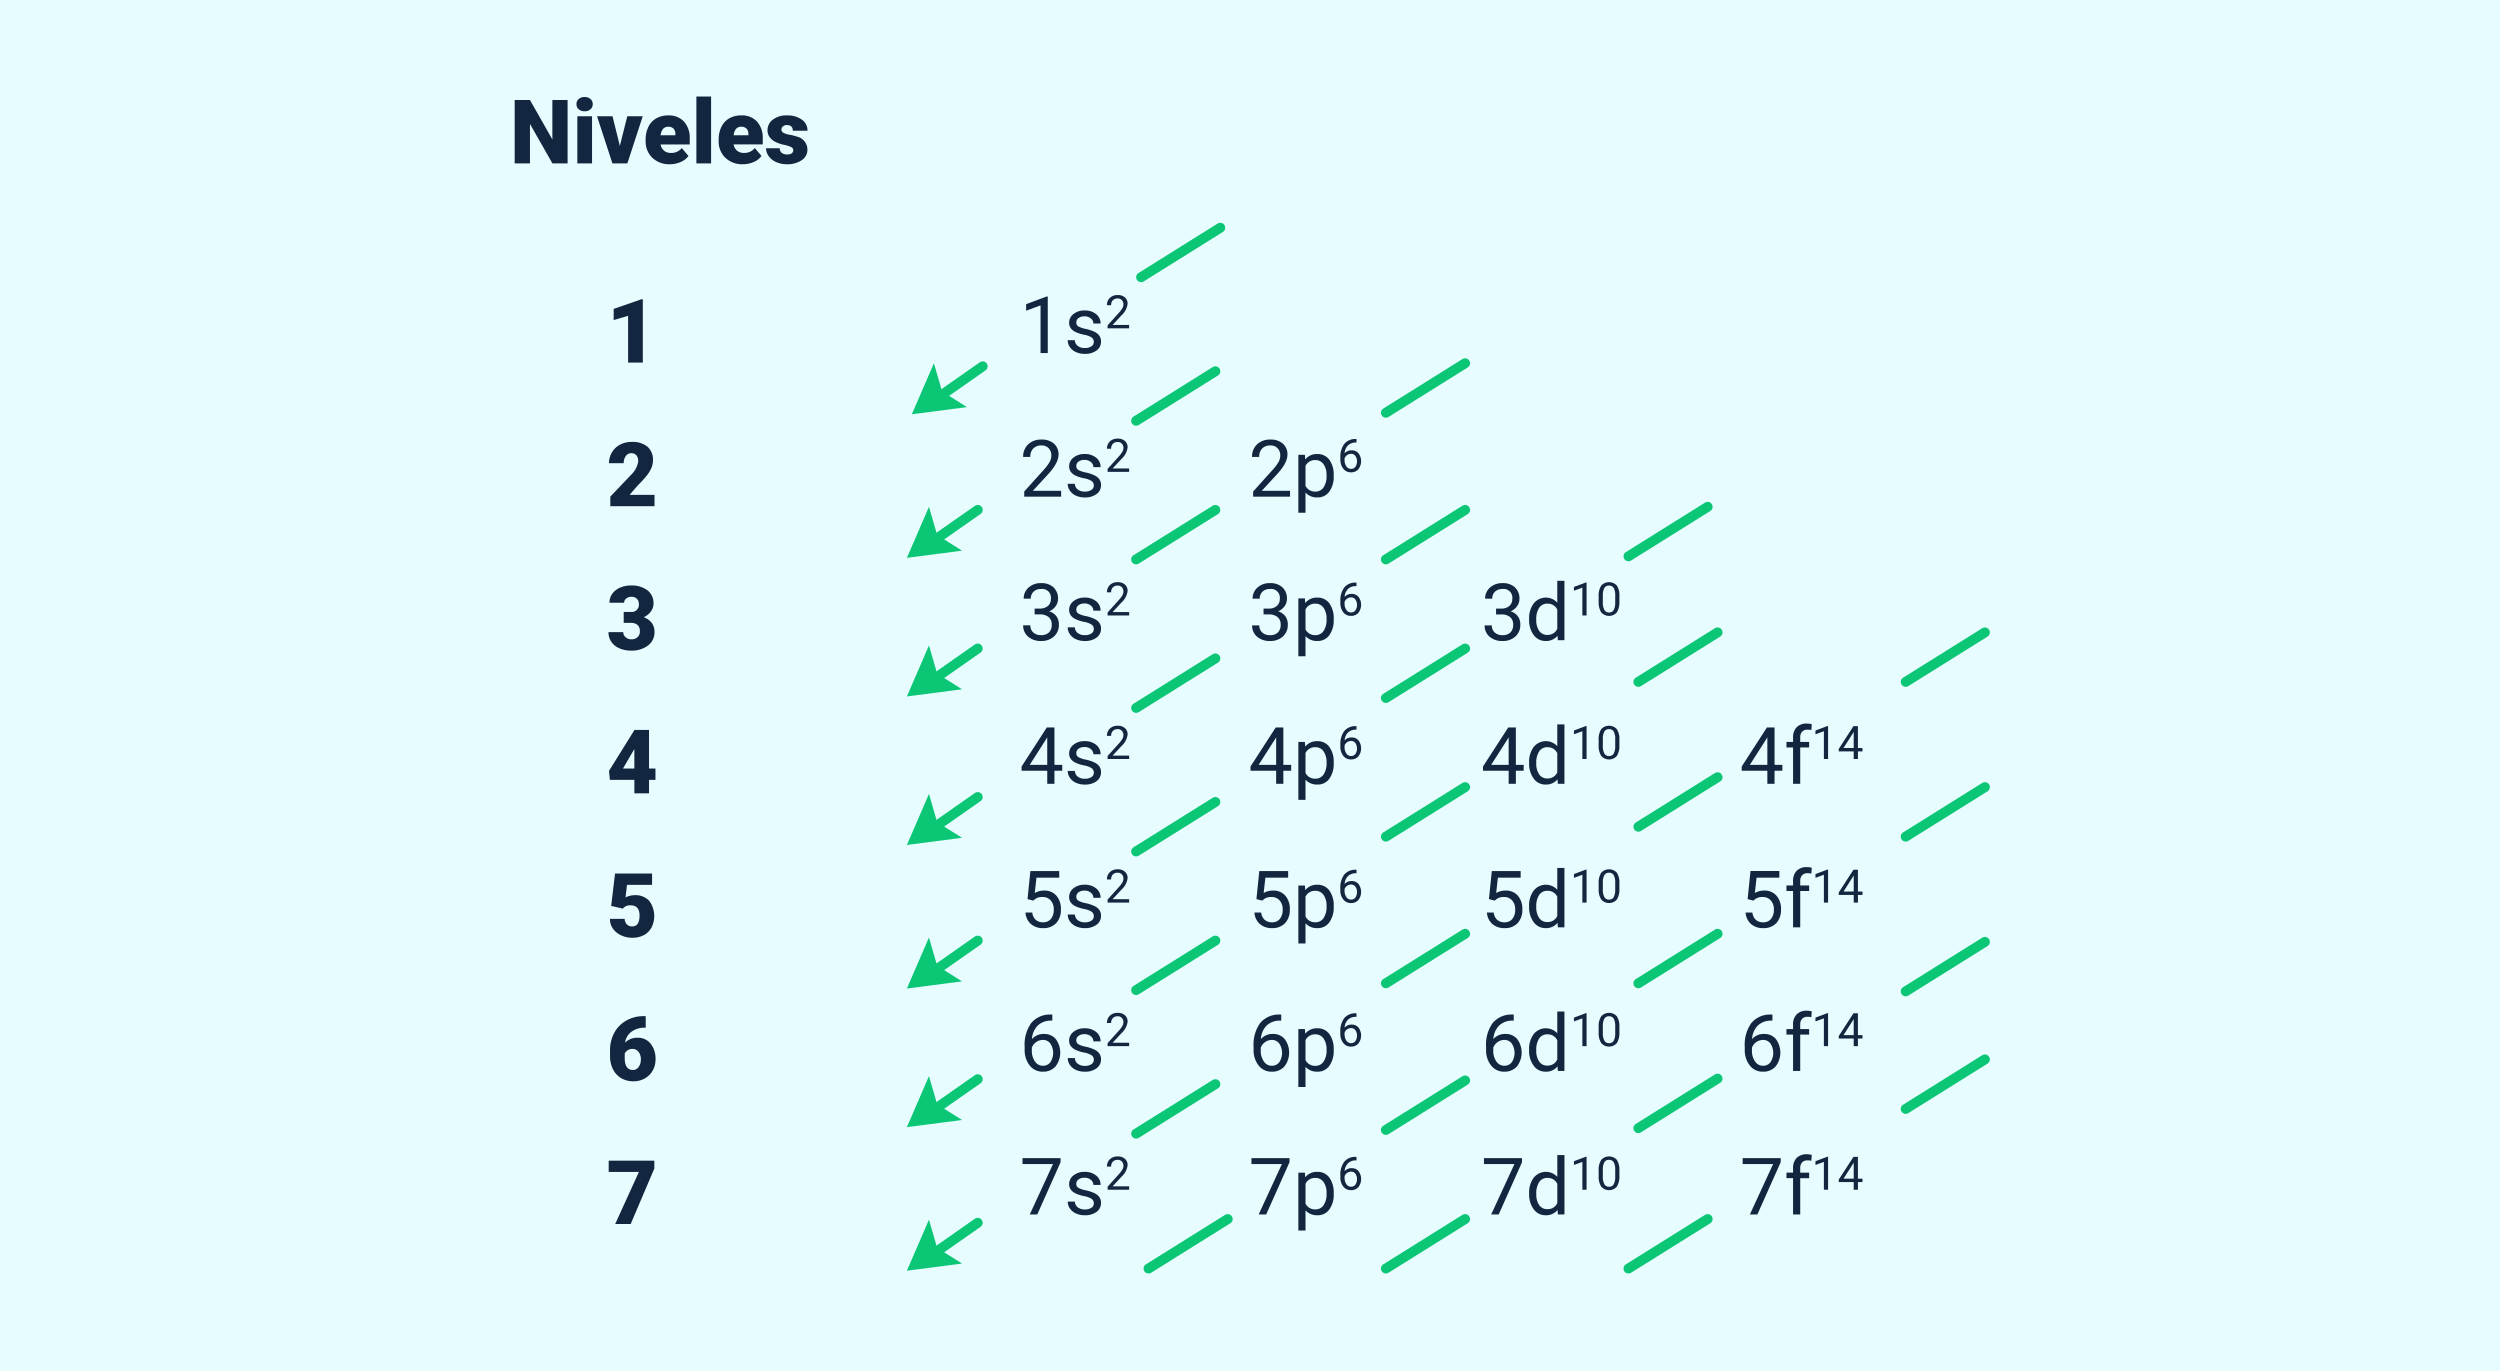 <svg xmlns="http://www.w3.org/2000/svg" width="505" height="276.856" viewBox="0 0 505 276.856">
  <g id="Grupo_1108954" data-name="Grupo 1108954" transform="translate(-810.051 -6791.619)">
    <path id="BG" d="M0,0H505V276.856H0Z" transform="translate(810.051 6791.619)" fill="#e6fcff"/>
    <path id="Trazado_899904" data-name="Trazado 899904" d="M11.654,0H8.587L4.052-7.963V0H.967V-12.8H4.052L8.578-4.834V-12.8h3.076Zm4.939,0H13.623V-9.51h2.971ZM13.447-11.962A1.322,1.322,0,0,1,13.9-13a1.724,1.724,0,0,1,1.187-.4,1.724,1.724,0,0,1,1.187.4,1.322,1.322,0,0,1,.457,1.037,1.322,1.322,0,0,1-.457,1.037,1.724,1.724,0,0,1-1.187.4,1.724,1.724,0,0,1-1.187-.4A1.322,1.322,0,0,1,13.447-11.962ZM22.21-3.524l1.5-5.985h3.12L23.73,0H20.707L17.6-9.51h3.129ZM32.317.176a4.889,4.889,0,0,1-3.542-1.305,4.507,4.507,0,0,1-1.354-3.4v-.246a5.84,5.84,0,0,1,.541-2.575A3.955,3.955,0,0,1,29.54-9.075,4.763,4.763,0,0,1,32-9.686a4.117,4.117,0,0,1,3.164,1.244,4.887,4.887,0,0,1,1.16,3.467v1.151H30.437a2.135,2.135,0,0,0,.694,1.257,2.066,2.066,0,0,0,1.389.457,2.662,2.662,0,0,0,2.2-.984l1.354,1.6A3.784,3.784,0,0,1,34.5-.277,5.3,5.3,0,0,1,32.317.176ZM31.983-7.4q-1.3,0-1.547,1.723h2.988v-.229a1.467,1.467,0,0,0-.36-1.1A1.434,1.434,0,0,0,31.983-7.4ZM40.641,0H37.67V-13.5h2.971Zm6.425.176a4.889,4.889,0,0,1-3.542-1.305,4.507,4.507,0,0,1-1.354-3.4v-.246a5.84,5.84,0,0,1,.541-2.575,3.955,3.955,0,0,1,1.578-1.727,4.763,4.763,0,0,1,2.461-.611,4.117,4.117,0,0,1,3.164,1.244,4.887,4.887,0,0,1,1.16,3.467v1.151H45.185a2.135,2.135,0,0,0,.694,1.257,2.066,2.066,0,0,0,1.389.457,2.662,2.662,0,0,0,2.2-.984l1.354,1.6A3.784,3.784,0,0,1,49.25-.277,5.3,5.3,0,0,1,47.065.176ZM46.731-7.4q-1.3,0-1.547,1.723h2.988v-.229a1.467,1.467,0,0,0-.36-1.1A1.434,1.434,0,0,0,46.731-7.4ZM57.243-2.672a.684.684,0,0,0-.4-.606,6.016,6.016,0,0,0-1.5-.475A6.853,6.853,0,0,1,53.517-4.4a3.062,3.062,0,0,1-1.1-.971,2.319,2.319,0,0,1-.378-1.31,2.628,2.628,0,0,1,1.081-2.158,4.453,4.453,0,0,1,2.83-.848,4.934,4.934,0,0,1,3.023.853,2.666,2.666,0,0,1,1.143,2.241H57.146q0-1.143-1.2-1.143a1.194,1.194,0,0,0-.782.259.8.8,0,0,0-.316.646.737.737,0,0,0,.387.642,3.654,3.654,0,0,0,1.235.4,10.671,10.671,0,0,1,1.49.378A2.706,2.706,0,0,1,60.1-2.76,2.491,2.491,0,0,1,58.944-.642a5.068,5.068,0,0,1-2.993.817,5.172,5.172,0,0,1-2.18-.439,3.645,3.645,0,0,1-1.494-1.2,2.707,2.707,0,0,1-.536-1.591H54.51a1.145,1.145,0,0,0,.439.962,1.808,1.808,0,0,0,1.081.3,1.422,1.422,0,0,0,.91-.246A.787.787,0,0,0,57.243-2.672Z" transform="translate(913.051 6824.619)" fill="#12263f"/>
    <path id="Trazado_899905" data-name="Trazado 899905" d="M7.348,0H4.377V-9.457L1.459-8.6v-2.25L7.075-12.8h.272ZM9.712,29H.782V27.066L4.9,22.742a4.909,4.909,0,0,0,1.521-2.751,1.913,1.913,0,0,0-.36-1.257A1.287,1.287,0,0,0,5.01,18.3a1.3,1.3,0,0,0-1.1.576,2.366,2.366,0,0,0-.422,1.437H.519a4.2,4.2,0,0,1,.589-2.175,4.129,4.129,0,0,1,1.635-1.56,4.856,4.856,0,0,1,2.338-.562,4.777,4.777,0,0,1,3.195.958A3.42,3.42,0,0,1,9.4,19.728,4,4,0,0,1,9.114,21.2a6.456,6.456,0,0,1-.875,1.5,22.029,22.029,0,0,1-1.912,2.1L4.676,26.715H9.712ZM3.489,50.362h1.4a1.453,1.453,0,0,0,1.661-1.626,1.406,1.406,0,0,0-.4-1.033,1.5,1.5,0,0,0-1.116-.4,1.606,1.606,0,0,0-1.024.343,1.046,1.046,0,0,0-.435.853H.615a3.032,3.032,0,0,1,.563-1.8,3.715,3.715,0,0,1,1.56-1.235,5.334,5.334,0,0,1,2.193-.444,5.241,5.241,0,0,1,3.357.976A3.243,3.243,0,0,1,9.51,48.675,2.7,2.7,0,0,1,9,50.235a3.6,3.6,0,0,1-1.472,1.191,3.441,3.441,0,0,1,1.6,1.121,2.951,2.951,0,0,1,.58,1.859,3.3,3.3,0,0,1-1.318,2.742,5.472,5.472,0,0,1-3.463,1.028A5.675,5.675,0,0,1,2.6,57.7,3.656,3.656,0,0,1,.967,56.37,3.45,3.45,0,0,1,.413,54.44H3.393a1.334,1.334,0,0,0,.475,1.02,1.676,1.676,0,0,0,1.169.431,1.755,1.755,0,0,0,1.248-.435,1.454,1.454,0,0,0,.466-1.112,1.7,1.7,0,0,0-.483-1.371,2.021,2.021,0,0,0-1.336-.4H3.489ZM8.6,82h1.3v2.285H8.6V87H5.643V84.284H.694L.519,82.474l5.124-8.244V74.2H8.6ZM3.34,82h2.3V78.062l-.185.3ZM.958,109.742,1.74,103.2H9.22v2.3H4.148l-.29,2.54a3.5,3.5,0,0,1,.831-.325A3.805,3.805,0,0,1,5.7,107.58a3.754,3.754,0,0,1,2.931,1.129,5.146,5.146,0,0,1,.475,5.4,3.776,3.776,0,0,1-1.542,1.534,4.87,4.87,0,0,1-2.347.536,5.236,5.236,0,0,1-2.259-.5A4.053,4.053,0,0,1,1.3,114.317a3.312,3.312,0,0,1-.589-1.956H3.683a1.685,1.685,0,0,0,.448,1.116,1.421,1.421,0,0,0,1.063.413q1.494,0,1.494-2.215,0-2.048-1.828-2.048a1.823,1.823,0,0,0-1.547.668Zm6.979,22.276v2.329H7.8a4.447,4.447,0,0,0-2.729.8,3.358,3.358,0,0,0-1.314,2.21,3.464,3.464,0,0,1,2.531-.984,3.231,3.231,0,0,1,2.646,1.213,4.892,4.892,0,0,1,.984,3.182A4.48,4.48,0,0,1,9.347,143a4.108,4.108,0,0,1-1.608,1.6,4.622,4.622,0,0,1-2.29.576,4.777,4.777,0,0,1-2.435-.62,4.26,4.26,0,0,1-1.67-1.771,5.832,5.832,0,0,1-.615-2.654v-1.187a7.387,7.387,0,0,1,.848-3.555A6.149,6.149,0,0,1,4,132.915a6.923,6.923,0,0,1,3.489-.9Zm-2.672,6.618a1.7,1.7,0,0,0-.984.272,1.73,1.73,0,0,0-.589.668v.888q0,2.426,1.679,2.426a1.362,1.362,0,0,0,1.129-.606,2.472,2.472,0,0,0,.453-1.521,2.426,2.426,0,0,0-.461-1.534A1.476,1.476,0,0,0,5.265,138.637Zm4.412,24.148L4.9,174H1.767l4.79-10.512H.457V161.2h9.22Z" transform="translate(932.551 6864.868)" fill="#12263f"/>
    <path id="Trazado_899906" data-name="Trazado 899906" d="M5.7,17H4.242V7.367L1.328,8.438V7.125L5.469,5.57H5.7ZM15,14.758a1.064,1.064,0,0,0-.441-.91,4.249,4.249,0,0,0-1.539-.559,7.277,7.277,0,0,1-1.742-.562,2.479,2.479,0,0,1-.953-.781,1.869,1.869,0,0,1-.309-1.078,2.193,2.193,0,0,1,.879-1.758,3.432,3.432,0,0,1,2.246-.719,3.532,3.532,0,0,1,2.332.742,2.357,2.357,0,0,1,.895,1.9H14.914a1.3,1.3,0,0,0-.5-1.023,1.888,1.888,0,0,0-1.27-.43,1.976,1.976,0,0,0-1.234.344,1.082,1.082,0,0,0-.445.9.877.877,0,0,0,.414.789,5.1,5.1,0,0,0,1.5.508,7.8,7.8,0,0,1,1.754.578,2.558,2.558,0,0,1,1,.809,1.988,1.988,0,0,1,.324,1.152,2.163,2.163,0,0,1-.906,1.816,3.8,3.8,0,0,1-2.352.684,4.257,4.257,0,0,1-1.8-.359,2.922,2.922,0,0,1-1.223-1A2.42,2.42,0,0,1,9.727,14.4h1.445a1.5,1.5,0,0,0,.582,1.152,2.258,2.258,0,0,0,1.434.426,2.331,2.331,0,0,0,1.316-.332A1.02,1.02,0,0,0,15,14.758ZM22.133,12H17.786v-.606l2.3-2.552a5.457,5.457,0,0,0,.7-.941,1.571,1.571,0,0,0,.194-.75,1.19,1.19,0,0,0-.314-.852,1.1,1.1,0,0,0-.838-.333,1.3,1.3,0,0,0-.977.358,1.366,1.366,0,0,0-.349,1h-.843a1.957,1.957,0,0,1,.59-1.481,2.188,2.188,0,0,1,1.579-.565,2.1,2.1,0,0,1,1.463.485,1.655,1.655,0,0,1,.538,1.292,3.8,3.8,0,0,1-1.249,2.333L18.8,11.312h3.331ZM8.4,46H.945V44.961l3.938-4.375A9.354,9.354,0,0,0,6.09,38.973a2.693,2.693,0,0,0,.332-1.285,2.041,2.041,0,0,0-.539-1.461,1.885,1.885,0,0,0-1.437-.57,2.232,2.232,0,0,0-1.676.613,2.343,2.343,0,0,0-.6,1.707H.727a3.355,3.355,0,0,1,1.012-2.539,3.751,3.751,0,0,1,2.707-.969,3.6,3.6,0,0,1,2.508.832,2.838,2.838,0,0,1,.922,2.215q0,1.68-2.141,4l-3.047,3.3H8.4ZM15,43.758a1.064,1.064,0,0,0-.441-.91,4.249,4.249,0,0,0-1.539-.559,7.277,7.277,0,0,1-1.742-.562,2.479,2.479,0,0,1-.953-.781,1.869,1.869,0,0,1-.309-1.078,2.193,2.193,0,0,1,.879-1.758,3.432,3.432,0,0,1,2.246-.719,3.532,3.532,0,0,1,2.332.742,2.357,2.357,0,0,1,.895,1.9H14.914a1.3,1.3,0,0,0-.5-1.023,1.888,1.888,0,0,0-1.27-.43,1.976,1.976,0,0,0-1.234.344,1.082,1.082,0,0,0-.445.9.877.877,0,0,0,.414.789,5.1,5.1,0,0,0,1.5.508,7.8,7.8,0,0,1,1.754.578,2.558,2.558,0,0,1,1,.809,1.988,1.988,0,0,1,.324,1.152,2.163,2.163,0,0,1-.906,1.816,3.8,3.8,0,0,1-2.352.684,4.257,4.257,0,0,1-1.8-.359,2.922,2.922,0,0,1-1.223-1A2.42,2.42,0,0,1,9.727,43.4h1.445a1.5,1.5,0,0,0,.582,1.152,2.258,2.258,0,0,0,1.434.426,2.331,2.331,0,0,0,1.316-.332A1.02,1.02,0,0,0,15,43.758ZM22.133,41H17.786v-.606l2.3-2.552a5.457,5.457,0,0,0,.7-.941,1.571,1.571,0,0,0,.194-.75,1.19,1.19,0,0,0-.314-.852,1.1,1.1,0,0,0-.838-.333,1.3,1.3,0,0,0-.977.358,1.366,1.366,0,0,0-.349,1h-.843a1.957,1.957,0,0,1,.59-1.481,2.188,2.188,0,0,1,1.579-.565,2.1,2.1,0,0,1,1.463.485,1.655,1.655,0,0,1,.538,1.292,3.8,3.8,0,0,1-1.249,2.333L18.8,40.312h3.331Zm32.506,5H47.186V44.961l3.938-4.375a9.355,9.355,0,0,0,1.207-1.613,2.693,2.693,0,0,0,.332-1.285,2.041,2.041,0,0,0-.539-1.461,1.885,1.885,0,0,0-1.437-.57,2.232,2.232,0,0,0-1.676.613,2.343,2.343,0,0,0-.6,1.707H46.967a3.355,3.355,0,0,1,1.012-2.539,3.751,3.751,0,0,1,2.707-.969,3.6,3.6,0,0,1,2.508.832,2.838,2.838,0,0,1,.922,2.215q0,1.68-2.141,4l-3.047,3.3h5.711Zm8.82-4.133a5.062,5.062,0,0,1-.883,3.109,2.829,2.829,0,0,1-2.391,1.18,3.1,3.1,0,0,1-2.422-.977v4.07H56.319v-11.7h1.32l.07.938a2.977,2.977,0,0,1,2.453-1.094,2.882,2.882,0,0,1,2.41,1.148,5.117,5.117,0,0,1,.887,3.2ZM62.014,41.7a3.735,3.735,0,0,0-.609-2.258,1.963,1.963,0,0,0-1.672-.828,2.125,2.125,0,0,0-1.969,1.164V43.82a2.129,2.129,0,0,0,1.984,1.156,1.954,1.954,0,0,0,1.652-.824A4.077,4.077,0,0,0,62.014,41.7Zm6.047-7.343v.715h-.155a2.22,2.22,0,0,0-1.568.583,2.427,2.427,0,0,0-.674,1.59,1.8,1.8,0,0,1,1.431-.6,1.721,1.721,0,0,1,1.383.611,2.676,2.676,0,0,1-.041,3.217,1.922,1.922,0,0,1-1.5.615A1.894,1.894,0,0,1,65.4,40.36a2.9,2.9,0,0,1-.592-1.884v-.324a4.368,4.368,0,0,1,.782-2.8,2.87,2.87,0,0,1,2.326-.991ZM66.954,37.35a1.417,1.417,0,0,0-1.3.911v.31a2.177,2.177,0,0,0,.369,1.322,1.106,1.106,0,0,0,.921.5,1.072,1.072,0,0,0,.9-.419,2.014,2.014,0,0,0,0-2.2A1.059,1.059,0,0,0,66.954,37.35ZM3.047,68.609H4.133a2.387,2.387,0,0,0,1.609-.539,1.8,1.8,0,0,0,.586-1.414,1.764,1.764,0,0,0-1.992-2,2.072,2.072,0,0,0-1.5.535,1.873,1.873,0,0,0-.559,1.418H.836a2.9,2.9,0,0,1,.988-2.246,3.6,3.6,0,0,1,2.512-.895,3.558,3.558,0,0,1,2.523.852,3.076,3.076,0,0,1,.914,2.367,2.5,2.5,0,0,1-.48,1.438,2.9,2.9,0,0,1-1.309,1.039,2.8,2.8,0,0,1,1.449.984,2.734,2.734,0,0,1,.512,1.68,3.1,3.1,0,0,1-1,2.43,3.745,3.745,0,0,1-2.6.9,3.844,3.844,0,0,1-2.605-.867A2.877,2.877,0,0,1,.734,72H2.188a1.859,1.859,0,0,0,.586,1.438,2.229,2.229,0,0,0,1.57.539,2.187,2.187,0,0,0,1.6-.547,2.108,2.108,0,0,0,.555-1.57,1.912,1.912,0,0,0-.609-1.523,2.655,2.655,0,0,0-1.758-.547H3.047ZM15,72.758a1.064,1.064,0,0,0-.441-.91,4.249,4.249,0,0,0-1.539-.559,7.277,7.277,0,0,1-1.742-.562,2.479,2.479,0,0,1-.953-.781,1.869,1.869,0,0,1-.309-1.078,2.193,2.193,0,0,1,.879-1.758,3.432,3.432,0,0,1,2.246-.719,3.532,3.532,0,0,1,2.332.742,2.357,2.357,0,0,1,.895,1.9H14.914a1.3,1.3,0,0,0-.5-1.023,1.888,1.888,0,0,0-1.27-.43,1.976,1.976,0,0,0-1.234.344,1.082,1.082,0,0,0-.445.9.877.877,0,0,0,.414.789,5.1,5.1,0,0,0,1.5.508,7.8,7.8,0,0,1,1.754.578,2.558,2.558,0,0,1,1,.809,1.988,1.988,0,0,1,.324,1.152,2.163,2.163,0,0,1-.906,1.816,3.8,3.8,0,0,1-2.352.684,4.257,4.257,0,0,1-1.8-.359,2.922,2.922,0,0,1-1.223-1A2.42,2.42,0,0,1,9.727,72.4h1.445a1.5,1.5,0,0,0,.582,1.152,2.258,2.258,0,0,0,1.434.426,2.331,2.331,0,0,0,1.316-.332A1.02,1.02,0,0,0,15,72.758ZM22.133,70H17.786v-.606l2.3-2.552a5.456,5.456,0,0,0,.7-.941,1.571,1.571,0,0,0,.194-.75,1.19,1.19,0,0,0-.314-.852,1.1,1.1,0,0,0-.838-.333,1.3,1.3,0,0,0-.977.358,1.366,1.366,0,0,0-.349,1h-.843a1.957,1.957,0,0,1,.59-1.481,2.188,2.188,0,0,1,1.579-.565,2.1,2.1,0,0,1,1.463.485,1.655,1.655,0,0,1,.538,1.292,3.8,3.8,0,0,1-1.249,2.333L18.8,69.312h3.331Zm27.154-1.391h1.086a2.387,2.387,0,0,0,1.609-.539,1.8,1.8,0,0,0,.586-1.414,1.764,1.764,0,0,0-1.992-2,2.072,2.072,0,0,0-1.5.535,1.873,1.873,0,0,0-.559,1.418H47.077a2.9,2.9,0,0,1,.988-2.246,3.6,3.6,0,0,1,2.512-.895,3.558,3.558,0,0,1,2.523.852,3.076,3.076,0,0,1,.914,2.367,2.5,2.5,0,0,1-.48,1.438,2.9,2.9,0,0,1-1.309,1.039,2.8,2.8,0,0,1,1.449.984,2.734,2.734,0,0,1,.512,1.68,3.1,3.1,0,0,1-1,2.43,3.745,3.745,0,0,1-2.6.9,3.844,3.844,0,0,1-2.605-.867,2.877,2.877,0,0,1-1-2.289h1.453a1.859,1.859,0,0,0,.586,1.438,2.229,2.229,0,0,0,1.57.539,2.187,2.187,0,0,0,1.6-.547,2.108,2.108,0,0,0,.555-1.57,1.912,1.912,0,0,0-.609-1.523,2.655,2.655,0,0,0-1.758-.547H49.287Zm14.172,2.258a5.062,5.062,0,0,1-.883,3.109,2.829,2.829,0,0,1-2.391,1.18,3.1,3.1,0,0,1-2.422-.977v4.07H56.319v-11.7h1.32l.07.938a2.977,2.977,0,0,1,2.453-1.094,2.882,2.882,0,0,1,2.41,1.148,5.117,5.117,0,0,1,.887,3.2ZM62.014,70.7a3.735,3.735,0,0,0-.609-2.258,1.963,1.963,0,0,0-1.672-.828,2.125,2.125,0,0,0-1.969,1.164V72.82a2.129,2.129,0,0,0,1.984,1.156,1.954,1.954,0,0,0,1.652-.824A4.077,4.077,0,0,0,62.014,70.7Zm6.047-7.343v.715h-.155a2.22,2.22,0,0,0-1.568.583,2.427,2.427,0,0,0-.674,1.59,1.8,1.8,0,0,1,1.431-.6,1.721,1.721,0,0,1,1.383.611,2.676,2.676,0,0,1-.041,3.217,1.922,1.922,0,0,1-1.5.615A1.894,1.894,0,0,1,65.4,69.36a2.9,2.9,0,0,1-.592-1.884v-.324a4.368,4.368,0,0,1,.782-2.8,2.87,2.87,0,0,1,2.326-.991ZM66.954,66.35a1.417,1.417,0,0,0-1.3.911v.31a2.177,2.177,0,0,0,.369,1.322,1.106,1.106,0,0,0,.921.5,1.072,1.072,0,0,0,.9-.419,2.014,2.014,0,0,0,0-2.2A1.059,1.059,0,0,0,66.954,66.35Zm29.3,2.26h1.086a2.387,2.387,0,0,0,1.609-.539,1.8,1.8,0,0,0,.586-1.414,1.764,1.764,0,0,0-1.992-2,2.072,2.072,0,0,0-1.5.535,1.873,1.873,0,0,0-.559,1.418H94.044a2.9,2.9,0,0,1,.988-2.246,3.6,3.6,0,0,1,2.512-.895,3.558,3.558,0,0,1,2.523.852,3.076,3.076,0,0,1,.914,2.367,2.5,2.5,0,0,1-.48,1.438,2.9,2.9,0,0,1-1.309,1.039,2.8,2.8,0,0,1,1.449.984,2.734,2.734,0,0,1,.512,1.68,3.1,3.1,0,0,1-1,2.43,3.745,3.745,0,0,1-2.6.9,3.844,3.844,0,0,1-2.605-.867,2.877,2.877,0,0,1-1-2.289H95.4a1.859,1.859,0,0,0,.586,1.438,2.229,2.229,0,0,0,1.57.539,2.187,2.187,0,0,0,1.6-.547,2.108,2.108,0,0,0,.555-1.57,1.912,1.912,0,0,0-.609-1.523,2.655,2.655,0,0,0-1.758-.547H96.255Zm6.68,2.094a4.952,4.952,0,0,1,.922-3.129,3.137,3.137,0,0,1,4.766-.168V63h1.445V75h-1.328l-.07-.906a2.943,2.943,0,0,1-2.414,1.063,2.887,2.887,0,0,1-2.395-1.2,5.008,5.008,0,0,1-.926-3.141Zm1.445.164a3.749,3.749,0,0,0,.594,2.25,1.92,1.92,0,0,0,1.641.813,2.109,2.109,0,0,0,2.008-1.234V68.813a2.125,2.125,0,0,0-1.992-1.2,1.929,1.929,0,0,0-1.656.82A4.128,4.128,0,0,0,104.38,70.867ZM114.538,70h-.848V64.381l-1.7.624V64.24l2.415-.907h.132Zm6.63-2.83a3.856,3.856,0,0,1-.506,2.2,2.1,2.1,0,0,1-3.153.016,3.66,3.66,0,0,1-.529-2.1V66.158a3.77,3.77,0,0,1,.506-2.174,2.14,2.14,0,0,1,3.163-.025,3.638,3.638,0,0,1,.52,2.117Zm-.843-1.153a3.089,3.089,0,0,0-.3-1.561,1.035,1.035,0,0,0-.952-.49,1.022,1.022,0,0,0-.943.488,3.016,3.016,0,0,0-.305,1.5V67.3a3.139,3.139,0,0,0,.312,1.588,1.033,1.033,0,0,0,.946.513,1.019,1.019,0,0,0,.927-.483,3.025,3.025,0,0,0,.317-1.522ZM7.047,100.18H8.625v1.18H7.047V104H5.594v-2.641H.414v-.852l5.094-7.883H7.047Zm-4.992,0H5.594V94.6l-.172.313ZM15,101.758a1.064,1.064,0,0,0-.441-.91,4.249,4.249,0,0,0-1.539-.559,7.277,7.277,0,0,1-1.742-.562,2.479,2.479,0,0,1-.953-.781,1.869,1.869,0,0,1-.309-1.078,2.193,2.193,0,0,1,.879-1.758,3.432,3.432,0,0,1,2.246-.719,3.532,3.532,0,0,1,2.332.742,2.357,2.357,0,0,1,.895,1.9H14.914a1.3,1.3,0,0,0-.5-1.023,1.888,1.888,0,0,0-1.27-.43,1.976,1.976,0,0,0-1.234.344,1.082,1.082,0,0,0-.445.9.877.877,0,0,0,.414.789,5.1,5.1,0,0,0,1.5.508,7.8,7.8,0,0,1,1.754.578,2.558,2.558,0,0,1,1,.809,1.988,1.988,0,0,1,.324,1.152,2.163,2.163,0,0,1-.906,1.816,3.8,3.8,0,0,1-2.352.684,4.257,4.257,0,0,1-1.8-.359,2.922,2.922,0,0,1-1.223-1,2.42,2.42,0,0,1-.441-1.395h1.445a1.5,1.5,0,0,0,.582,1.152,2.258,2.258,0,0,0,1.434.426,2.331,2.331,0,0,0,1.316-.332A1.02,1.02,0,0,0,15,101.758ZM22.133,99H17.786v-.606l2.3-2.552a5.456,5.456,0,0,0,.7-.941,1.571,1.571,0,0,0,.194-.75,1.19,1.19,0,0,0-.314-.852,1.1,1.1,0,0,0-.838-.333,1.3,1.3,0,0,0-.977.358,1.366,1.366,0,0,0-.349,1h-.843a1.957,1.957,0,0,1,.59-1.481,2.188,2.188,0,0,1,1.579-.565,2.1,2.1,0,0,1,1.463.485,1.655,1.655,0,0,1,.538,1.292,3.8,3.8,0,0,1-1.249,2.333L18.8,98.312h3.331Zm31.154,1.18h1.578v1.18H53.287V104H51.834v-2.641h-5.18v-.852l5.094-7.883h1.539Zm-4.992,0h3.539V94.6l-.172.313Zm15.164-.312a5.062,5.062,0,0,1-.883,3.109,2.829,2.829,0,0,1-2.391,1.18,3.1,3.1,0,0,1-2.422-.977v4.07H56.319v-11.7h1.32l.07.938a2.977,2.977,0,0,1,2.453-1.094,2.882,2.882,0,0,1,2.41,1.148,5.117,5.117,0,0,1,.887,3.2ZM62.014,99.7a3.735,3.735,0,0,0-.609-2.258,1.963,1.963,0,0,0-1.672-.828,2.125,2.125,0,0,0-1.969,1.164v4.039a2.129,2.129,0,0,0,1.984,1.156,1.954,1.954,0,0,0,1.652-.824A4.077,4.077,0,0,0,62.014,99.7Zm6.047-7.343v.715h-.155a2.22,2.22,0,0,0-1.568.583,2.427,2.427,0,0,0-.674,1.59,1.8,1.8,0,0,1,1.431-.6,1.721,1.721,0,0,1,1.383.611,2.676,2.676,0,0,1-.041,3.217,1.922,1.922,0,0,1-1.5.615A1.894,1.894,0,0,1,65.4,98.36a2.9,2.9,0,0,1-.592-1.884v-.324a4.368,4.368,0,0,1,.782-2.8,2.87,2.87,0,0,1,2.326-.991ZM66.954,95.35a1.417,1.417,0,0,0-1.3.911v.31a2.177,2.177,0,0,0,.369,1.322,1.106,1.106,0,0,0,.921.5,1.072,1.072,0,0,0,.9-.419,2.014,2.014,0,0,0,0-2.2A1.059,1.059,0,0,0,66.954,95.35Zm33.3,4.83h1.578v1.18h-1.578V104H98.8v-2.641h-5.18v-.852l5.094-7.883h1.539Zm-4.992,0H98.8V94.6l-.172.313Zm7.672-.477a4.952,4.952,0,0,1,.922-3.129,3.137,3.137,0,0,1,4.766-.168V92h1.445v12h-1.328l-.07-.906a2.943,2.943,0,0,1-2.414,1.063,2.887,2.887,0,0,1-2.395-1.2,5.008,5.008,0,0,1-.926-3.141Zm1.445.164a3.749,3.749,0,0,0,.594,2.25,1.92,1.92,0,0,0,1.641.813,2.109,2.109,0,0,0,2.008-1.234V97.813a2.125,2.125,0,0,0-1.992-1.2,1.929,1.929,0,0,0-1.656.82A4.128,4.128,0,0,0,104.38,99.867ZM114.538,99h-.848V93.381l-1.7.624V93.24l2.415-.907h.132Zm6.63-2.83a3.856,3.856,0,0,1-.506,2.2,2.1,2.1,0,0,1-3.153.016,3.66,3.66,0,0,1-.529-2.1V95.158a3.77,3.77,0,0,1,.506-2.174,2.14,2.14,0,0,1,3.163-.025,3.638,3.638,0,0,1,.52,2.117Zm-.843-1.153a3.089,3.089,0,0,0-.3-1.561,1.035,1.035,0,0,0-.952-.49,1.022,1.022,0,0,0-.943.488,3.016,3.016,0,0,0-.305,1.5V96.3a3.139,3.139,0,0,0,.312,1.588,1.033,1.033,0,0,0,.946.513,1.019,1.019,0,0,0,.927-.483,3.025,3.025,0,0,0,.317-1.522Zm32.184,5.163h1.578v1.18h-1.578V104h-1.453v-2.641h-5.18v-.852l5.094-7.883h1.539Zm-4.992,0h3.539V94.6l-.172.313Zm8.734,3.82V96.664h-1.336V95.547h1.336V94.68a2.878,2.878,0,0,1,.727-2.1,2.745,2.745,0,0,1,2.055-.742,3.793,3.793,0,0,1,.992.133l-.078,1.172a4.151,4.151,0,0,0-.781-.07,1.413,1.413,0,0,0-1.086.41,1.66,1.66,0,0,0-.383,1.176v.891h1.8v1.117h-1.8V104Zm7.072-5h-.848V93.381l-1.7.624V93.24l2.415-.907h.132Zm6.029-2.228h.921v.688h-.921V99H168.5V97.46h-3.021v-.5l2.971-4.6h.9Zm-2.912,0H168.5V93.518l-.1.182ZM1.609,127.3l.578-5.672H8.016v1.336h-4.6l-.344,3.1a3.671,3.671,0,0,1,1.9-.492A3.138,3.138,0,0,1,7.438,126.6a4.026,4.026,0,0,1,.914,2.777,3.886,3.886,0,0,1-.949,2.77,3.46,3.46,0,0,1-2.652,1.012,3.6,3.6,0,0,1-2.461-.836A3.337,3.337,0,0,1,1.2,130.008H2.57a2.3,2.3,0,0,0,.7,1.473,2.162,2.162,0,0,0,1.484.5,1.95,1.95,0,0,0,1.582-.687,2.874,2.874,0,0,0,.574-1.9,2.638,2.638,0,0,0-.621-1.832,2.113,2.113,0,0,0-1.652-.691,2.383,2.383,0,0,0-1.484.414l-.383.313ZM15,130.758a1.064,1.064,0,0,0-.441-.91,4.249,4.249,0,0,0-1.539-.559,7.277,7.277,0,0,1-1.742-.562,2.479,2.479,0,0,1-.953-.781,1.869,1.869,0,0,1-.309-1.078,2.193,2.193,0,0,1,.879-1.758,3.432,3.432,0,0,1,2.246-.719,3.532,3.532,0,0,1,2.332.742,2.357,2.357,0,0,1,.895,1.9H14.914a1.3,1.3,0,0,0-.5-1.023,1.888,1.888,0,0,0-1.27-.43,1.976,1.976,0,0,0-1.234.344,1.082,1.082,0,0,0-.445.9.877.877,0,0,0,.414.789,5.1,5.1,0,0,0,1.5.508,7.8,7.8,0,0,1,1.754.578,2.558,2.558,0,0,1,1,.809,1.988,1.988,0,0,1,.324,1.152,2.163,2.163,0,0,1-.906,1.816,3.8,3.8,0,0,1-2.352.684,4.257,4.257,0,0,1-1.8-.359,2.922,2.922,0,0,1-1.223-1,2.42,2.42,0,0,1-.441-1.395h1.445a1.5,1.5,0,0,0,.582,1.152,2.258,2.258,0,0,0,1.434.426,2.331,2.331,0,0,0,1.316-.332A1.02,1.02,0,0,0,15,130.758ZM22.133,128H17.786v-.606l2.3-2.552a5.456,5.456,0,0,0,.7-.941,1.571,1.571,0,0,0,.194-.75,1.19,1.19,0,0,0-.314-.852,1.1,1.1,0,0,0-.838-.333,1.3,1.3,0,0,0-.977.358,1.366,1.366,0,0,0-.349,1h-.843a1.957,1.957,0,0,1,.59-1.481,2.188,2.188,0,0,1,1.579-.565,2.1,2.1,0,0,1,1.463.485,1.655,1.655,0,0,1,.538,1.292,3.8,3.8,0,0,1-1.249,2.333L18.8,127.312h3.331Zm25.717-.7.578-5.672h5.828v1.336h-4.6l-.344,3.1a3.671,3.671,0,0,1,1.9-.492,3.138,3.138,0,0,1,2.469,1.027,4.026,4.026,0,0,1,.914,2.777,3.886,3.886,0,0,1-.949,2.77,3.46,3.46,0,0,1-2.652,1.012,3.6,3.6,0,0,1-2.461-.836,3.337,3.337,0,0,1-1.086-2.312h1.367a2.3,2.3,0,0,0,.7,1.473,2.162,2.162,0,0,0,1.484.5,1.95,1.95,0,0,0,1.582-.687,2.874,2.874,0,0,0,.574-1.9,2.638,2.638,0,0,0-.621-1.832,2.113,2.113,0,0,0-1.652-.691,2.383,2.383,0,0,0-1.484.414l-.383.313Zm15.609,1.57a5.062,5.062,0,0,1-.883,3.109,2.829,2.829,0,0,1-2.391,1.18,3.1,3.1,0,0,1-2.422-.977v4.07H56.319v-11.7h1.32l.07.938a2.977,2.977,0,0,1,2.453-1.094,2.882,2.882,0,0,1,2.41,1.148,5.117,5.117,0,0,1,.887,3.2Zm-1.445-.164a3.735,3.735,0,0,0-.609-2.258,1.963,1.963,0,0,0-1.672-.828,2.125,2.125,0,0,0-1.969,1.164v4.039a2.129,2.129,0,0,0,1.984,1.156,1.954,1.954,0,0,0,1.652-.824A4.077,4.077,0,0,0,62.014,128.7Zm6.047-7.343v.715h-.155a2.22,2.22,0,0,0-1.568.583,2.427,2.427,0,0,0-.674,1.59,1.8,1.8,0,0,1,1.431-.6,1.721,1.721,0,0,1,1.383.611,2.676,2.676,0,0,1-.041,3.217,1.922,1.922,0,0,1-1.5.615,1.894,1.894,0,0,1-1.545-.731,2.9,2.9,0,0,1-.592-1.884v-.324a4.368,4.368,0,0,1,.782-2.8,2.87,2.87,0,0,1,2.326-.991Zm-1.107,2.989a1.417,1.417,0,0,0-1.3.911v.31a2.177,2.177,0,0,0,.369,1.322,1.106,1.106,0,0,0,.921.5,1.072,1.072,0,0,0,.9-.419,2.014,2.014,0,0,0,0-2.2A1.059,1.059,0,0,0,66.954,124.35ZM94.817,127.3l.578-5.672h5.828v1.336h-4.6l-.344,3.1a3.671,3.671,0,0,1,1.9-.492,3.138,3.138,0,0,1,2.469,1.027,4.026,4.026,0,0,1,.914,2.777,3.886,3.886,0,0,1-.949,2.77,3.46,3.46,0,0,1-2.652,1.012,3.6,3.6,0,0,1-2.461-.836,3.337,3.337,0,0,1-1.086-2.312h1.367a2.3,2.3,0,0,0,.7,1.473,2.162,2.162,0,0,0,1.484.5,1.95,1.95,0,0,0,1.582-.687,2.874,2.874,0,0,0,.574-1.9,2.638,2.638,0,0,0-.621-1.832,2.113,2.113,0,0,0-1.652-.691,2.383,2.383,0,0,0-1.484.414l-.383.313Zm8.117,1.406a4.952,4.952,0,0,1,.922-3.129,3.137,3.137,0,0,1,4.766-.168V121h1.445v12h-1.328l-.07-.906a2.943,2.943,0,0,1-2.414,1.063,2.887,2.887,0,0,1-2.395-1.2,5.008,5.008,0,0,1-.926-3.141Zm1.445.164a3.749,3.749,0,0,0,.594,2.25,1.919,1.919,0,0,0,1.641.813,2.108,2.108,0,0,0,2.008-1.234v-3.883a2.125,2.125,0,0,0-1.992-1.2,1.929,1.929,0,0,0-1.656.82A4.128,4.128,0,0,0,104.38,128.867ZM114.538,128h-.848v-5.619l-1.7.624v-.766l2.415-.907h.132Zm6.63-2.83a3.856,3.856,0,0,1-.506,2.2,2.1,2.1,0,0,1-3.153.016,3.66,3.66,0,0,1-.529-2.1v-1.126a3.77,3.77,0,0,1,.506-2.174,2.14,2.14,0,0,1,3.163-.025,3.638,3.638,0,0,1,.52,2.117Zm-.843-1.153a3.089,3.089,0,0,0-.3-1.561,1.035,1.035,0,0,0-.952-.49,1.022,1.022,0,0,0-.943.488,3.016,3.016,0,0,0-.305,1.5V125.3a3.139,3.139,0,0,0,.312,1.588,1.033,1.033,0,0,0,.946.513,1.019,1.019,0,0,0,.927-.483,3.025,3.025,0,0,0,.317-1.522Zm26.747,3.28.578-5.672h5.828v1.336h-4.6l-.344,3.1a3.671,3.671,0,0,1,1.9-.492A3.138,3.138,0,0,1,152.9,126.6a4.026,4.026,0,0,1,.914,2.777,3.886,3.886,0,0,1-.949,2.77,3.46,3.46,0,0,1-2.652,1.012,3.6,3.6,0,0,1-2.461-.836,3.337,3.337,0,0,1-1.086-2.312h1.367a2.3,2.3,0,0,0,.7,1.473,2.162,2.162,0,0,0,1.484.5,1.95,1.95,0,0,0,1.582-.687,2.874,2.874,0,0,0,.574-1.9,2.638,2.638,0,0,0-.621-1.832,2.113,2.113,0,0,0-1.652-.691,2.383,2.383,0,0,0-1.484.414l-.383.313Zm9.18,5.7v-7.336h-1.336v-1.117h1.336v-.867a2.878,2.878,0,0,1,.727-2.1,2.745,2.745,0,0,1,2.055-.742,3.793,3.793,0,0,1,.992.133l-.078,1.172a4.151,4.151,0,0,0-.781-.07,1.413,1.413,0,0,0-1.086.41,1.66,1.66,0,0,0-.383,1.176v.891h1.8v1.117h-1.8V133Zm7.072-5h-.848v-5.619l-1.7.624v-.766l2.415-.907h.132Zm6.029-2.228h.921v.688h-.921V128H168.5v-1.54h-3.021v-.5l2.971-4.6h.9Zm-2.912,0H168.5v-3.254l-.1.182ZM6.617,150.617v1.227H6.352a3.805,3.805,0,0,0-2.687,1,4.161,4.161,0,0,0-1.156,2.727,3.085,3.085,0,0,1,2.453-1.031,2.95,2.95,0,0,1,2.371,1.047,4.588,4.588,0,0,1-.07,5.516A3.3,3.3,0,0,1,4.7,162.156,3.247,3.247,0,0,1,2.047,160.9a4.97,4.97,0,0,1-1.016-3.23v-.555a7.488,7.488,0,0,1,1.34-4.8,4.921,4.921,0,0,1,3.988-1.7Zm-1.9,5.125a2.306,2.306,0,0,0-1.367.445,2.32,2.32,0,0,0-.867,1.117v.531a3.731,3.731,0,0,0,.633,2.266,1.9,1.9,0,0,0,1.578.859,1.838,1.838,0,0,0,1.535-.719,3.452,3.452,0,0,0-.008-3.777A1.816,1.816,0,0,0,4.719,155.742ZM15,159.758a1.064,1.064,0,0,0-.441-.91,4.249,4.249,0,0,0-1.539-.559,7.277,7.277,0,0,1-1.742-.562,2.479,2.479,0,0,1-.953-.781,1.869,1.869,0,0,1-.309-1.078,2.193,2.193,0,0,1,.879-1.758,3.432,3.432,0,0,1,2.246-.719,3.532,3.532,0,0,1,2.332.742,2.357,2.357,0,0,1,.895,1.9H14.914a1.3,1.3,0,0,0-.5-1.023,1.888,1.888,0,0,0-1.27-.43,1.976,1.976,0,0,0-1.234.344,1.082,1.082,0,0,0-.445.9.877.877,0,0,0,.414.789,5.1,5.1,0,0,0,1.5.508,7.8,7.8,0,0,1,1.754.578,2.558,2.558,0,0,1,1,.809,1.988,1.988,0,0,1,.324,1.152,2.163,2.163,0,0,1-.906,1.816,3.8,3.8,0,0,1-2.352.684,4.257,4.257,0,0,1-1.8-.359,2.922,2.922,0,0,1-1.223-1,2.42,2.42,0,0,1-.441-1.395h1.445a1.5,1.5,0,0,0,.582,1.152,2.258,2.258,0,0,0,1.434.426,2.331,2.331,0,0,0,1.316-.332A1.02,1.02,0,0,0,15,159.758ZM22.133,157H17.786v-.606l2.3-2.552a5.457,5.457,0,0,0,.7-.941,1.571,1.571,0,0,0,.194-.75,1.191,1.191,0,0,0-.314-.852,1.1,1.1,0,0,0-.838-.333,1.3,1.3,0,0,0-.977.358,1.366,1.366,0,0,0-.349,1h-.843a1.957,1.957,0,0,1,.59-1.481,2.188,2.188,0,0,1,1.579-.565,2.1,2.1,0,0,1,1.463.485,1.656,1.656,0,0,1,.538,1.292,3.8,3.8,0,0,1-1.249,2.333L18.8,156.312h3.331Zm30.725-6.383v1.227h-.266a3.805,3.805,0,0,0-2.687,1,4.161,4.161,0,0,0-1.156,2.727,3.085,3.085,0,0,1,2.453-1.031,2.95,2.95,0,0,1,2.371,1.047,4.588,4.588,0,0,1-.07,5.516,3.3,3.3,0,0,1-2.566,1.055,3.247,3.247,0,0,1-2.648-1.254,4.97,4.97,0,0,1-1.016-3.23v-.555a7.488,7.488,0,0,1,1.34-4.8,4.921,4.921,0,0,1,3.988-1.7Zm-1.9,5.125a2.429,2.429,0,0,0-2.234,1.563v.531a3.731,3.731,0,0,0,.633,2.266,1.9,1.9,0,0,0,1.578.859,1.838,1.838,0,0,0,1.535-.719,3.452,3.452,0,0,0-.008-3.777A1.816,1.816,0,0,0,50.959,155.742Zm12.5,2.125a5.062,5.062,0,0,1-.883,3.109,2.829,2.829,0,0,1-2.391,1.18,3.1,3.1,0,0,1-2.422-.977v4.07H56.319v-11.7h1.32l.07.938a2.977,2.977,0,0,1,2.453-1.094,2.882,2.882,0,0,1,2.41,1.148,5.117,5.117,0,0,1,.887,3.2Zm-1.445-.164a3.735,3.735,0,0,0-.609-2.258,1.963,1.963,0,0,0-1.672-.828,2.125,2.125,0,0,0-1.969,1.164v4.039a2.129,2.129,0,0,0,1.984,1.156,1.954,1.954,0,0,0,1.652-.824A4.077,4.077,0,0,0,62.014,157.7Zm6.047-7.343v.715h-.155a2.22,2.22,0,0,0-1.568.583,2.427,2.427,0,0,0-.674,1.59,1.8,1.8,0,0,1,1.431-.6,1.721,1.721,0,0,1,1.383.611,2.676,2.676,0,0,1-.041,3.217,1.922,1.922,0,0,1-1.5.615,1.894,1.894,0,0,1-1.545-.731,2.9,2.9,0,0,1-.592-1.884v-.324a4.368,4.368,0,0,1,.782-2.8,2.87,2.87,0,0,1,2.326-.991Zm-1.107,2.989a1.417,1.417,0,0,0-1.3.911v.31a2.177,2.177,0,0,0,.369,1.322,1.106,1.106,0,0,0,.921.5,1.072,1.072,0,0,0,.9-.419,2.014,2.014,0,0,0,0-2.2A1.059,1.059,0,0,0,66.954,153.35Zm32.871-2.733v1.227h-.266a3.805,3.805,0,0,0-2.687,1,4.161,4.161,0,0,0-1.156,2.727,3.085,3.085,0,0,1,2.453-1.031,2.95,2.95,0,0,1,2.371,1.047,4.588,4.588,0,0,1-.07,5.516,3.3,3.3,0,0,1-2.566,1.055,3.247,3.247,0,0,1-2.648-1.254,4.97,4.97,0,0,1-1.016-3.23v-.555a7.488,7.488,0,0,1,1.34-4.8,4.921,4.921,0,0,1,3.988-1.7Zm-1.9,5.125a2.429,2.429,0,0,0-2.234,1.563v.531a3.731,3.731,0,0,0,.633,2.266,1.9,1.9,0,0,0,1.578.859,1.838,1.838,0,0,0,1.535-.719,3.452,3.452,0,0,0-.008-3.777A1.816,1.816,0,0,0,97.926,155.742Zm5.008,1.961a4.952,4.952,0,0,1,.922-3.129,3.137,3.137,0,0,1,4.766-.168V150h1.445v12h-1.328l-.07-.906a2.943,2.943,0,0,1-2.414,1.063,2.887,2.887,0,0,1-2.395-1.2,5.008,5.008,0,0,1-.926-3.141Zm1.445.164a3.749,3.749,0,0,0,.594,2.25,1.919,1.919,0,0,0,1.641.813,2.108,2.108,0,0,0,2.008-1.234v-3.883a2.125,2.125,0,0,0-1.992-1.2,1.929,1.929,0,0,0-1.656.82A4.128,4.128,0,0,0,104.38,157.867ZM114.538,157h-.848v-5.619l-1.7.624v-.766l2.415-.907h.132Zm6.63-2.83a3.856,3.856,0,0,1-.506,2.2,2.1,2.1,0,0,1-3.153.016,3.66,3.66,0,0,1-.529-2.1v-1.126a3.77,3.77,0,0,1,.506-2.174,2.14,2.14,0,0,1,3.163-.025,3.638,3.638,0,0,1,.52,2.117Zm-.843-1.153a3.089,3.089,0,0,0-.3-1.561,1.035,1.035,0,0,0-.952-.49,1.022,1.022,0,0,0-.943.488,3.016,3.016,0,0,0-.305,1.5V154.3a3.139,3.139,0,0,0,.312,1.588,1.033,1.033,0,0,0,.946.513,1.019,1.019,0,0,0,.927-.483,3.025,3.025,0,0,0,.317-1.522Zm31.754-2.4v1.227h-.266a3.805,3.805,0,0,0-2.687,1,4.161,4.161,0,0,0-1.156,2.727,3.085,3.085,0,0,1,2.453-1.031,2.95,2.95,0,0,1,2.371,1.047,4.588,4.588,0,0,1-.07,5.516,3.3,3.3,0,0,1-2.566,1.055,3.247,3.247,0,0,1-2.648-1.254,4.97,4.97,0,0,1-1.016-3.23v-.555a7.488,7.488,0,0,1,1.34-4.8,4.921,4.921,0,0,1,3.988-1.7Zm-1.9,5.125a2.429,2.429,0,0,0-2.234,1.563v.531a3.731,3.731,0,0,0,.633,2.266,1.9,1.9,0,0,0,1.578.859,1.838,1.838,0,0,0,1.535-.719,3.452,3.452,0,0,0-.008-3.777A1.816,1.816,0,0,0,150.181,155.742Zm6.07,6.258v-7.336h-1.336v-1.117h1.336v-.867a2.878,2.878,0,0,1,.727-2.1,2.745,2.745,0,0,1,2.055-.742,3.793,3.793,0,0,1,.992.133l-.078,1.172a4.151,4.151,0,0,0-.781-.07,1.413,1.413,0,0,0-1.086.41,1.66,1.66,0,0,0-.383,1.176v.891h1.8v1.117h-1.8V162Zm7.072-5h-.848v-5.619l-1.7.624v-.766l2.415-.907h.132Zm6.029-2.228h.921v.688h-.921V157H168.5v-1.54h-3.021v-.5l2.971-4.6h.9Zm-2.912,0H168.5v-3.254l-.1.182ZM8.289,180.438,3.578,191H2.063l4.7-10.187H.6v-1.187H8.289ZM15,188.758a1.064,1.064,0,0,0-.441-.91,4.249,4.249,0,0,0-1.539-.559,7.277,7.277,0,0,1-1.742-.562,2.479,2.479,0,0,1-.953-.781,1.869,1.869,0,0,1-.309-1.078,2.193,2.193,0,0,1,.879-1.758,3.432,3.432,0,0,1,2.246-.719,3.532,3.532,0,0,1,2.332.742,2.357,2.357,0,0,1,.895,1.9H14.914a1.3,1.3,0,0,0-.5-1.023,1.888,1.888,0,0,0-1.27-.43,1.976,1.976,0,0,0-1.234.344,1.082,1.082,0,0,0-.445.9.877.877,0,0,0,.414.789,5.1,5.1,0,0,0,1.5.508,7.8,7.8,0,0,1,1.754.578,2.558,2.558,0,0,1,1,.809,1.988,1.988,0,0,1,.324,1.152,2.163,2.163,0,0,1-.906,1.816,3.8,3.8,0,0,1-2.352.684,4.257,4.257,0,0,1-1.8-.359,2.922,2.922,0,0,1-1.223-1,2.42,2.42,0,0,1-.441-1.395h1.445a1.5,1.5,0,0,0,.582,1.152,2.258,2.258,0,0,0,1.434.426,2.331,2.331,0,0,0,1.316-.332A1.02,1.02,0,0,0,15,188.758ZM22.133,186H17.786v-.606l2.3-2.552a5.457,5.457,0,0,0,.7-.941,1.571,1.571,0,0,0,.194-.75,1.191,1.191,0,0,0-.314-.852,1.1,1.1,0,0,0-.838-.333,1.3,1.3,0,0,0-.977.358,1.366,1.366,0,0,0-.349,1h-.843a1.957,1.957,0,0,1,.59-1.481,2.188,2.188,0,0,1,1.579-.565,2.1,2.1,0,0,1,1.463.485,1.656,1.656,0,0,1,.538,1.292,3.8,3.8,0,0,1-1.249,2.333L18.8,185.312h3.331Zm32.4-5.562L49.819,191H48.3L53,180.813H46.842v-1.187H54.53Zm8.93,6.43a5.062,5.062,0,0,1-.883,3.109,2.829,2.829,0,0,1-2.391,1.18,3.1,3.1,0,0,1-2.422-.977v4.07H56.319v-11.7h1.32l.07.938a2.977,2.977,0,0,1,2.453-1.094,2.882,2.882,0,0,1,2.41,1.148,5.117,5.117,0,0,1,.887,3.2Zm-1.445-.164a3.735,3.735,0,0,0-.609-2.258,1.963,1.963,0,0,0-1.672-.828,2.125,2.125,0,0,0-1.969,1.164v4.039a2.129,2.129,0,0,0,1.984,1.156,1.954,1.954,0,0,0,1.652-.824A4.077,4.077,0,0,0,62.014,186.7Zm6.047-7.343v.715h-.155a2.22,2.22,0,0,0-1.568.583,2.427,2.427,0,0,0-.674,1.59,1.8,1.8,0,0,1,1.431-.6,1.721,1.721,0,0,1,1.383.611,2.676,2.676,0,0,1-.041,3.217,1.922,1.922,0,0,1-1.5.615,1.894,1.894,0,0,1-1.545-.731,2.9,2.9,0,0,1-.592-1.884v-.324a4.368,4.368,0,0,1,.782-2.8,2.87,2.87,0,0,1,2.326-.991Zm-1.107,2.989a1.417,1.417,0,0,0-1.3.911v.31a2.177,2.177,0,0,0,.369,1.322,1.106,1.106,0,0,0,.921.5,1.072,1.072,0,0,0,.9-.419,2.014,2.014,0,0,0,0-2.2A1.059,1.059,0,0,0,66.954,182.35Zm34.543-1.912L96.786,191H95.27l4.7-10.187H93.809v-1.187H101.5Zm1.438,6.266a4.952,4.952,0,0,1,.922-3.129,3.137,3.137,0,0,1,4.766-.168V179h1.445v12h-1.328l-.07-.906a2.943,2.943,0,0,1-2.414,1.063,2.887,2.887,0,0,1-2.395-1.2,5.008,5.008,0,0,1-.926-3.141Zm1.445.164a3.749,3.749,0,0,0,.594,2.25,1.919,1.919,0,0,0,1.641.813,2.108,2.108,0,0,0,2.008-1.234v-3.883a2.125,2.125,0,0,0-1.992-1.2,1.929,1.929,0,0,0-1.656.82A4.128,4.128,0,0,0,104.38,186.867ZM114.538,186h-.848v-5.619l-1.7.624v-.766l2.415-.907h.132Zm6.63-2.83a3.856,3.856,0,0,1-.506,2.2,2.1,2.1,0,0,1-3.153.016,3.66,3.66,0,0,1-.529-2.1v-1.126a3.77,3.77,0,0,1,.506-2.174,2.14,2.14,0,0,1,3.163-.025,3.638,3.638,0,0,1,.52,2.117Zm-.843-1.153a3.089,3.089,0,0,0-.3-1.561,1.035,1.035,0,0,0-.952-.49,1.022,1.022,0,0,0-.943.488,3.016,3.016,0,0,0-.305,1.5V183.3a3.139,3.139,0,0,0,.312,1.588,1.033,1.033,0,0,0,.946.513,1.019,1.019,0,0,0,.927-.483,3.025,3.025,0,0,0,.317-1.522Zm33.426-1.58L149.04,191h-1.516l4.7-10.187h-6.156v-1.187h7.688Zm2.5,10.563v-7.336h-1.336v-1.117h1.336v-.867a2.878,2.878,0,0,1,.727-2.1,2.745,2.745,0,0,1,2.055-.742,3.793,3.793,0,0,1,.992.133l-.078,1.172a4.151,4.151,0,0,0-.781-.07,1.413,1.413,0,0,0-1.086.41,1.66,1.66,0,0,0-.383,1.176v.891h1.8v1.117h-1.8V191Zm7.072-5h-.848v-5.619l-1.7.624v-.766l2.415-.907h.132Zm6.029-2.228h.921v.688h-.921V186H168.5v-1.54h-3.021v-.5l2.971-4.6h.9Zm-2.912,0H168.5v-3.254l-.1.182Z" transform="translate(1016 6845.942)" fill="#12263f"/>
    <path id="Trazado_899907" data-name="Trazado 899907" d="M16,0,0,10" transform="translate(1040.551 6837.619)" fill="none" stroke="#0ac675" stroke-linecap="round" stroke-width="2"/>
    <path id="Trazado_899908" data-name="Trazado 899908" d="M16,0,0,10" transform="translate(1090 6864.995)" fill="none" stroke="#0ac675" stroke-linecap="round" stroke-width="2"/>
    <path id="Trazado_899909" data-name="Trazado 899909" d="M16,0,0,10" transform="translate(1139 6893.995)" fill="none" stroke="#0ac675" stroke-linecap="round" stroke-width="2"/>
    <path id="Trazado_899910" data-name="Trazado 899910" d="M16,0,0,10" transform="translate(1141 6919.362)" fill="none" stroke="#0ac675" stroke-linecap="round" stroke-width="2"/>
    <path id="Trazado_899911" data-name="Trazado 899911" d="M16,0,0,10" transform="translate(1195 6919.362)" fill="none" stroke="#0ac675" stroke-linecap="round" stroke-width="2"/>
    <path id="Trazado_899912" data-name="Trazado 899912" d="M16,0,0,10" transform="translate(1195 6950.619)" fill="none" stroke="#0ac675" stroke-linecap="round" stroke-width="2"/>
    <path id="Trazado_899913" data-name="Trazado 899913" d="M16,0,0,10" transform="translate(1195 6981.876)" fill="none" stroke="#0ac675" stroke-linecap="round" stroke-width="2"/>
    <path id="Trazado_899914" data-name="Trazado 899914" d="M16,0,0,10" transform="translate(1195 7005.619)" fill="none" stroke="#0ac675" stroke-linecap="round" stroke-width="2"/>
    <path id="Trazado_899915" data-name="Trazado 899915" d="M16,0,0,10" transform="translate(1141 6948.619)" fill="none" stroke="#0ac675" stroke-linecap="round" stroke-width="2"/>
    <path id="Trazado_899916" data-name="Trazado 899916" d="M16,0,0,10" transform="translate(1141 6980.244)" fill="none" stroke="#0ac675" stroke-linecap="round" stroke-width="2"/>
    <path id="Trazado_899917" data-name="Trazado 899917" d="M16,0,0,10" transform="translate(1141 7009.5)" fill="none" stroke="#0ac675" stroke-linecap="round" stroke-width="2"/>
    <path id="Trazado_899918" data-name="Trazado 899918" d="M16,0,0,10" transform="translate(1090 6894.619)" fill="none" stroke="#0ac675" stroke-linecap="round" stroke-width="2"/>
    <path id="Trazado_899919" data-name="Trazado 899919" d="M16,0,0,10" transform="translate(1090 6922.619)" fill="none" stroke="#0ac675" stroke-linecap="round" stroke-width="2"/>
    <path id="Trazado_899920" data-name="Trazado 899920" d="M16,0,0,10" transform="translate(1090 6980.244)" fill="none" stroke="#0ac675" stroke-linecap="round" stroke-width="2"/>
    <path id="Trazado_899921" data-name="Trazado 899921" d="M16,0,0,10" transform="translate(1090 7009.868)" fill="none" stroke="#0ac675" stroke-linecap="round" stroke-width="2"/>
    <path id="Trazado_899922" data-name="Trazado 899922" d="M16,0,0,10" transform="translate(1090 7037.868)" fill="none" stroke="#0ac675" stroke-linecap="round" stroke-width="2"/>
    <path id="Trazado_899923" data-name="Trazado 899923" d="M16,0,0,10" transform="translate(1139 7037.868)" fill="none" stroke="#0ac675" stroke-linecap="round" stroke-width="2"/>
    <path id="Trazado_899924" data-name="Trazado 899924" d="M16,0,0,10" transform="translate(1042.051 7037.868)" fill="none" stroke="#0ac675" stroke-linecap="round" stroke-width="2"/>
    <path id="Trazado_899925" data-name="Trazado 899925" d="M16,0,0,10" transform="translate(1090 6950.619)" fill="none" stroke="#0ac675" stroke-linecap="round" stroke-width="2"/>
    <path id="Trazado_899926" data-name="Trazado 899926" d="M16,0,0,10" transform="translate(1039.551 6866.619)" fill="none" stroke="#0ac675" stroke-linecap="round" stroke-width="2"/>
    <path id="Trazado_899927" data-name="Trazado 899927" d="M16,0,0,10" transform="translate(1039.551 6894.619)" fill="none" stroke="#0ac675" stroke-linecap="round" stroke-width="2"/>
    <path id="Trazado_899928" data-name="Trazado 899928" d="M10,0,0,7" transform="translate(998.551 6865.619)" fill="none" stroke="#0ac675" stroke-linecap="round" stroke-width="2"/>
    <path id="Trazado_899929" data-name="Trazado 899929" d="M10,0,0,7" transform="translate(997.551 6894.619)" fill="none" stroke="#0ac675" stroke-linecap="round" stroke-width="2"/>
    <path id="Trazado_899930" data-name="Trazado 899930" d="M10,0,0,7" transform="translate(997.551 6922.619)" fill="none" stroke="#0ac675" stroke-linecap="round" stroke-width="2"/>
    <path id="Trazado_899361" data-name="Trazado 899361" d="M5.547,0l5.547,9.763L5.547,7.655,0,9.763Z" transform="translate(997.581 6879.73) rotate(-127)" fill="#0ac675"/>
    <path id="Trazado_899362" data-name="Trazado 899362" d="M5.547,0l5.547,9.763L5.547,7.655,0,9.763Z" transform="translate(996.581 6908.73) rotate(-127)" fill="#0ac675"/>
    <path id="Trazado_899363" data-name="Trazado 899363" d="M5.547,0l5.547,9.763L5.547,7.655,0,9.763Z" transform="translate(996.581 6936.73) rotate(-127)" fill="#0ac675"/>
    <g id="Grupo_1108436" data-name="Grupo 1108436" transform="translate(605 -251.881)">
      <line id="Línea_624" data-name="Línea 624" x1="16" y2="10" transform="translate(434.551 7176.5)" fill="none" stroke="#0ac675" stroke-linecap="round" stroke-width="2"/>
      <line id="Línea_623" data-name="Línea 623" x1="10" y2="7" transform="translate(392.551 7204.5)" fill="none" stroke="#0ac675" stroke-linecap="round" stroke-width="2"/>
      <path id="Trazado_899364" data-name="Trazado 899364" d="M5.547,0l5.547,9.763L5.547,7.655,0,9.763Z" transform="translate(391.581 7218.611) rotate(-127)" fill="#0ac675"/>
    </g>
    <g id="Grupo_1108437" data-name="Grupo 1108437" transform="translate(605 -222.881)">
      <line id="Línea_624-2" data-name="Línea 624" x1="16" y2="10" transform="translate(434.551 7176.5)" fill="none" stroke="#0ac675" stroke-linecap="round" stroke-width="2"/>
      <line id="Línea_623-2" data-name="Línea 623" x1="10" y2="7" transform="translate(392.551 7204.5)" fill="none" stroke="#0ac675" stroke-linecap="round" stroke-width="2"/>
      <path id="Trazado_899364-2" data-name="Trazado 899364" d="M5.547,0l5.547,9.763L5.547,7.655,0,9.763Z" transform="translate(391.581 7218.611) rotate(-127)" fill="#0ac675"/>
    </g>
    <g id="Grupo_1108438" data-name="Grupo 1108438" transform="translate(605 -194.881)">
      <line id="Línea_624-3" data-name="Línea 624" x1="16" y2="10" transform="translate(434.551 7176.5)" fill="none" stroke="#0ac675" stroke-linecap="round" stroke-width="2"/>
      <line id="Línea_623-3" data-name="Línea 623" x1="10" y2="7" transform="translate(392.551 7204.5)" fill="none" stroke="#0ac675" stroke-linecap="round" stroke-width="2"/>
      <path id="Trazado_899364-3" data-name="Trazado 899364" d="M5.547,0l5.547,9.763L5.547,7.655,0,9.763Z" transform="translate(391.581 7218.611) rotate(-127)" fill="#0ac675"/>
    </g>
    <g id="Grupo_1108439" data-name="Grupo 1108439" transform="translate(605 -165.881)">
      <line id="Línea_624-4" data-name="Línea 624" x1="16" y2="10" transform="translate(434.551 7176.5)" fill="none" stroke="#0ac675" stroke-linecap="round" stroke-width="2"/>
      <line id="Línea_623-4" data-name="Línea 623" x1="10" y2="7" transform="translate(392.551 7204.5)" fill="none" stroke="#0ac675" stroke-linecap="round" stroke-width="2"/>
      <path id="Trazado_899364-4" data-name="Trazado 899364" d="M5.547,0l5.547,9.763L5.547,7.655,0,9.763Z" transform="translate(391.581 7218.611) rotate(-127)" fill="#0ac675"/>
    </g>
  </g>
</svg>
